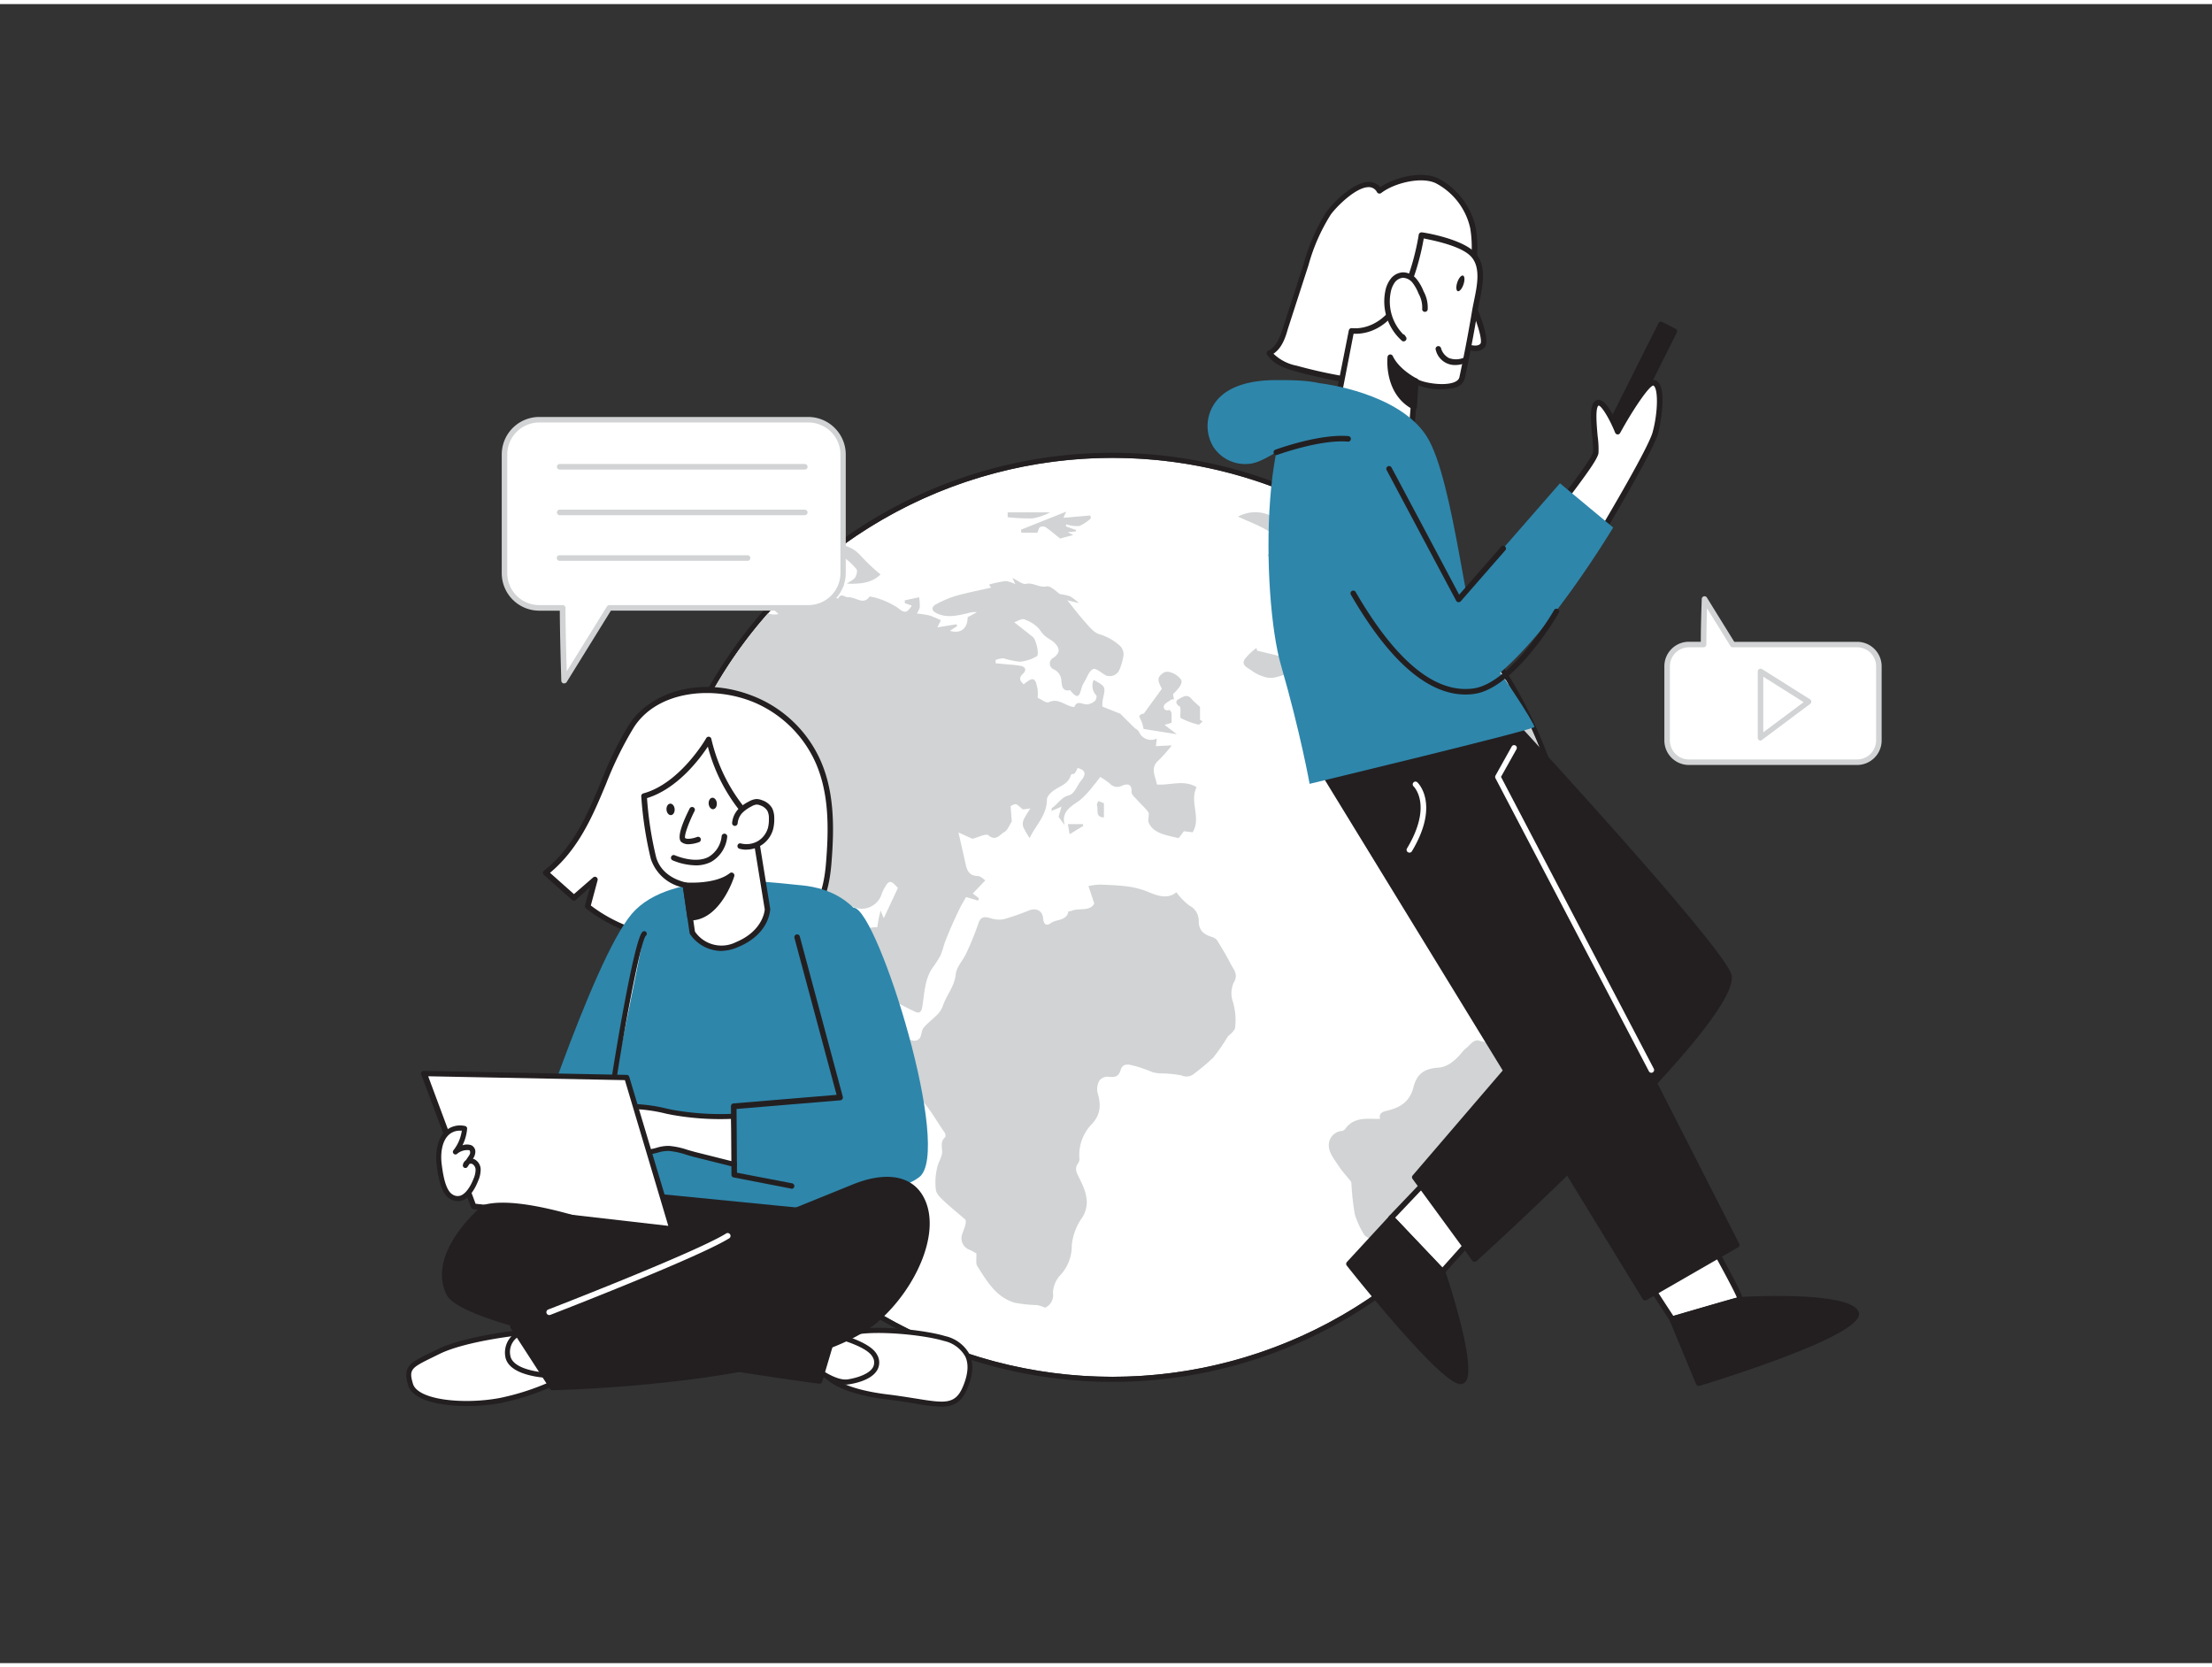 <svg xmlns="http://www.w3.org/2000/svg" viewBox="0 0 400 300" width="406" height="306" class="illustration styles_illustrationTablet__1DWOa"><rect x="0" y="0" width="400" height="300" fill="#333333" stroke="none"/><g id="_489_world_wide_web_flatline" data-name="#489_world_wide_web_flatline"><circle cx="201.16" cy="165.14" r="83.08" fill="#fff"></circle><path d="M201.16,82.06a83.08,83.08,0,1,1-83.08,83.08,83.07,83.07,0,0,1,83.08-83.08m0-.92a84,84,0,1,0,84,84,84.09,84.09,0,0,0-84-84Z" fill="#231f20"></path><path d="M138.87,110.17a3.14,3.14,0,0,0,1.91.12l-1.11-1c1.5-1.65,3.08-3.24,4.71-4.77a3.72,3.72,0,0,1-1.88,3c1.76.1,3.13-.94,4.67-1.41a51.59,51.59,0,0,1,5.55-1L150,107a12.71,12.71,0,0,0,1.58.5c.51-1.11,1.18-.21,1.78-.24,1.35-.08,2.84,1.52,3.87-.13a7.77,7.77,0,0,1,1.43.31,14.48,14.48,0,0,1,3.62,1.69c1.26,1,1.65,1.12,2.61-.36l-1.27-.44,0-.51,2.58-.56a9.12,9.12,0,0,1,.12,1.85,3.69,3.69,0,0,1-.53,1.09,19.58,19.58,0,0,1,2.26.35,17.91,17.91,0,0,1,2.09.87l-.63,1.28,3.45-.55.13.31-1.32.87c2,.59,3.2-.44,3.21-2.46l1.69-.91a4.3,4.3,0,0,0-1.78.22c-1.86.41-3.75.88-5.58-.06-.94-.48-.89-1.15,0-1.61a19.57,19.57,0,0,1,3.47-1.48c2.1-.6,4.26-1,6.43-1.51l-.36-.55a21.37,21.37,0,0,1,3-.64,5.17,5.17,0,0,1,1.76.58l-.53-1.14c1,.47,1.82,1.21,2.43,1.07,1.33-.3,2.35.73,3.73.46.78-.15,1.83,1,2.43,1.39a9.42,9.42,0,0,1,1.86.41,11.16,11.16,0,0,1,1.59,1.22l-2.11-.51c.95,1.18,2,2.57,3.13,3.85.79.88,1.64,2,2.67,2.29a9.45,9.45,0,0,1,3.78,2.16,2.2,2.2,0,0,1,.58,1.67,11.51,11.51,0,0,1-.73,2.57,1.91,1.91,0,0,1-2.39,1.07c-.83-.41-1.87-1.41-2.38-1.18-.74.35-1.1,1.54-1.62,2.38a5.36,5.36,0,0,0-.28.53c-.48,1-.42,3.29-2.25.91-1.49.32-1.5-.9-1.59-1.73a2.33,2.33,0,0,0-1.31-2,1.15,1.15,0,0,1-.14-2.12c1.15-.82,1.28-1.57.29-2.63-.52-.56-1.31-.86-1.89-1.39s-.89-1.23-1.46-1.69a6.83,6.83,0,0,0-2.24-1.26c-.47-.13-1.1.31-1.78.54,1.35,1.07,2.37,1.86,3.38,2.67.56.45,1.22,3.16.71,3.47a7.18,7.18,0,0,1-3.1,1,15.88,15.88,0,0,1-2.92-.62,4.47,4.47,0,0,0-1.43.3l0,.6,2.57.24a15.2,15.2,0,0,1,2,.24c.91.2,1,.81.39,1.4-.84.77-.57,1.31.12,1.92,1.73-1.41,2.11-1.27,2.52.93a8.59,8.59,0,0,1,0,1.52c.71.3,1.58,1,2,.8,1.82-.87,3,.74,4.63.86.48-1.26,1.39-.49,2.23-.47A2.54,2.54,0,0,0,198,126c.23-.19.38-.88.24-1a2.53,2.53,0,0,1-.47-2.79c2.19,1.2,2.17,1.2,1.67,3.44a7.07,7.07,0,0,0-.1,1.38l3.25,1.3c1,1,1.78,1.78,2.53,2.51.27.25.67.42.83.73a2.38,2.38,0,0,0,3.23,1.25c-.05.45-.1.88-.16,1.36l2.88-.13a27.29,27.29,0,0,1-2.7,3c-1.15,1.32-.21,2.72,0,4.07,2.42.19,4.84-.93,7.18.48-1.33,2.71.89,5.51-.71,8.16l-1.59-.19-.94,1.25c-2.42-.57-4.76-.91-5.49-3,0-.81.18-1.4,0-1.7-.56-.78-1.31-1.4-1.94-2.12-.42-.49-1.12-1.05-1.09-1.54.08-1.56-.85-1.48-1.71-1.13a1.83,1.83,0,0,1-2.24-.4,12.9,12.9,0,0,0-1.71-1.17c-.41.52-.81,1.08-1.26,1.6a16.51,16.51,0,0,1-2.41,2.59c-1.57,1.14-3.44,2-2.76,4.53l-1.11-1.53c.19-.64.32-1.1.53-1.82l-1.81.77c.06-.29,0-.5.12-.56,1.06-.69,1.7-2,3.08-2.26a2.16,2.16,0,0,0,1-.87c.41-.54.67-1.19,1.1-1.71,1.06-1.28.87-2-.59-2.36a3.86,3.86,0,0,1-.49.93c-.16.18-.66.16-.7.31-.38,1.46-1.62,1.89-2.73,2.56-.69.42-1.61,1.23-1.61,1.87,0,2.93-2.1,4.72-3.12,7a12.8,12.8,0,0,1-1.18-2.06,2,2,0,0,1,.14-1.38,15.74,15.74,0,0,1,1.17-1.9c-.65,0-1.27.26-1.5.06-1.13-1-1.1-1.06-2.08-.49.08,1.07.15,2,.21,2.77-.45.66-.77,1.65-1.41,1.95s-1.45,1.74-2.81.54c-.42-.38-1.85.38-2.82.61a.25.25,0,0,1-.14,0l-2.46-1.12c.51,2.25.91,4,1.32,5.83.26,1.15.7,2,2.15,2.05.56,0,1.1.62,1.38.79l-2.26,2.37,1.11.86-.15.43-2.17-.65c-.3.53-.71,1.18-1.06,1.88-.58,1.18-1.13,2.37-1.66,3.57-.42,1-.82,1.95-1.19,2.94a22.25,22.25,0,0,1-.72,2.18,18.82,18.82,0,0,1-1.44,2.23c-1.48,2.16-1.44,4.71-1.87,7.14-.15.86-.53,1.17-1.31.78a41.27,41.27,0,0,1-4.16-2.21c-1.41-.92-2.61-2.19-4.06-3.05a10.62,10.62,0,0,1-3.49-2.81c-.25-.36-.44-.75-.66-1.12a7.09,7.09,0,0,0-.71-1.12c-1.67-1.84-1.33-3.46.9-4.56a2.15,2.15,0,0,0,.95-1.21,9,9,0,0,0,.22-2,13.82,13.82,0,0,1,1.68,2.17c.64,1.27,1.67.5,2.51.66l.27-1.58c.07-.34.15-.68.33-1.45.33.79.48,1.14.58,1.39l2.56-5.47c-1.37-1.53-1.65-1.49-2.62.36a8.58,8.58,0,0,0-.35.83,3.78,3.78,0,0,1-5.32,2.14c-.71,1.76-.86,2-2.88,2.11s-4.14,0-6,0l-3.39,3.86,1,.4-2.24,1.93L139.36,170c-.52,2.79-1,6.06-1.76,9.22a49.21,49.21,0,0,1-3,9.37,11.46,11.46,0,0,1-2.69-8.18,3.75,3.75,0,0,0-.27-2.16c-.72-1.05-1.89-1.81-2.57-2.88-1.07-1.66-3.16-2.51-3.57-4.68,0-.28-.65-.55-1-.65-1.09-.28-2.19-.47-3.33-.7a8.23,8.23,0,0,1-.8,2.36,13.2,13.2,0,0,0-1.67,2.87,83.94,83.94,0,0,1-.54-9.43A82.8,82.8,0,0,1,138.87,110.17Z" fill="#d1d3d4"></path><path d="M254,229.24a5.13,5.13,0,0,1-.48-1.67,3,3,0,0,0-1.73-2.89c-1.37-.62-2.82-1-4.23-1.57a1.55,1.55,0,0,1-.84-.53,16.07,16.07,0,0,1-1.71-3.67,44.38,44.38,0,0,1-.62-5.44,1.23,1.23,0,0,0-.12-.58c-.72-.93-1.55-1.79-2.19-2.78s-1.71-2.29-1.77-3.48a2.55,2.55,0,0,1,2.41-2.86,1.08,1.08,0,0,0,.59-.44c1.62-2.19,4-1.71,6.24-1.74-.2-.94.28-1.25,1.26-1.48,2.28-.52,4.11-1.59,4.77-4.18s2-3.48,4.88-3.64a5.26,5.26,0,0,0,2.32-1.12,10.49,10.49,0,0,0,1.49-1.49,5.43,5.43,0,0,1,.73-.78c.79-.54,1.36-1.71,2.41-1.48a5.2,5.2,0,0,0,3.33,0c1-.45,2-.94,3.21-1.51l1.11,3c.76-1.18,0-2.35-.19-3.59,2.21,1.36,4.75,2.14,5.28,5.16l.14-.08A83.16,83.16,0,0,1,254,229.24Z" fill="#d1d3d4"></path><path d="M270.69,138.12c-2.79.63-4.87-.77-7.1-1.85a1.47,1.47,0,0,1-.76-1.07,2,2,0,0,1,.8-1.36,6.8,6.8,0,0,1,1.95-.48l-.86-.56a19.69,19.69,0,0,0,3.21-2c.48-.44.32-1.51.69-2.16.63-1.09,1.46-2.08,2.24-3.17.75,1.06.95,2.95,2.77,2.49A2.18,2.18,0,0,0,275,127a82.54,82.54,0,0,1,9,31.89,4.45,4.45,0,0,0-1-.78c-2.28-1.3-2.41-1.71-1.82-4.33a13.54,13.54,0,0,0,0-2.57l-.57,2.19c-.54-1-1.31-1.73-1.39-2.57-.14-1.49-.88-1.83-2.14-1.85a7.07,7.07,0,0,1-1.47-.33l.42-.19c-.08-.74.11-1.88-.29-2.14a44.72,44.72,0,0,0-4.91-2.55l1.07,2.3-.37.09-5.22-2.78.23-.4.65.37-.36-1.22a.66.66,0,0,1,.56.33c1,1.4,1.45,1.51,2.85.5,1.05-.75,1.43-1.61.32-2.67-.1-.09.16-.86.3-.87a4.89,4.89,0,0,1,1.75.13,22.73,22.73,0,0,1,2.23.92C273.67,139.33,272.48,137.71,270.69,138.12Z" fill="#d1d3d4"></path><path d="M198.85,194.6a3.12,3.12,0,0,0-.4,2.15c.66,2.21.67,4.05-1.13,5.9a8,8,0,0,0-2.13,6.08,1.34,1.34,0,0,1-.22.86c-.73,1-.29,1.7.2,2.7,1.08,2.2,2.1,4.46.59,7.05a10.52,10.52,0,0,0-1.95,5.07,7.75,7.75,0,0,1-1.91,5.26,5,5,0,0,0-1.49,3.34,2.53,2.53,0,0,1-1.41,2.72,7.6,7.6,0,0,0-1.43-.47,25,25,0,0,1-4.08-.43c-3.38-1-5-3.87-6.76-6.61-.32-.5-.12-1.33-.17-2.3-.2-.11-.66-.4-1.15-.63a2.22,2.22,0,0,1-1.36-3c.15-.52.4-1,.52-1.56.08-.3.12-.77,0-.92-1.13-1-2.36-2-3.47-3-.72-.68-1.67-1.44-1.85-2.31a11.09,11.09,0,0,1,.2-4c.14-.89.73-1.71.89-2.6s-.47-2.1.57-3c.13-.11.06-.64-.09-.85-1.68-2.33-3-5.07-5.2-6.83-2.87-2.32-4.29-5.36-5.87-8.41a10.22,10.22,0,0,1-.56-2.87c2.18.56,4.11,1.1,6.07,1.52a1.3,1.3,0,0,0,1.09-.51c.32-.55.28-1.36.66-1.83.72-.88,1.67-1.55,2.46-2.37a4.2,4.2,0,0,0,1-1.52c.65-2,2.13-3.55,2.36-5.8.14-1.38,1.42-2.62,2-4a52,52,0,0,0,2.1-5.21c.44-1.31,1.17-1.2,2.21-.92a4.82,4.82,0,0,0,2.37.18,44.3,44.3,0,0,0,4.58-1.59c1.35-.51,2.42.08,2.54,1.44.09,1,.51,1.51,1.45.82s2.79-.32,3.13-2.08c0-.06.36,0,.52-.09,1.42-.61,3.36.17,4.15-1.34-.38-1.14-.7-2.1-1.06-3.15a12.09,12.09,0,0,1,2-.27c1.72.06,3.45.12,5.16.35a14.54,14.54,0,0,1,3.55.94c1.82.75,3.57,1.41,5.2.1a11.64,11.64,0,0,0,2.34,2.4,3.06,3.06,0,0,1,1.7,2.78c0,1.83,1,2.47,2.43,2.92a1.72,1.72,0,0,1,.92.63c.85,1.39,1.71,2.8,2.44,4.25.52,1,1.46,1.91.51,3.4a4.73,4.73,0,0,0-.1,3.5,11.57,11.57,0,0,1,.37,4.59c0,.33-.35.65-.59.94s-.54.42-.73.69a36,36,0,0,1-2.61,3.77,37.34,37.34,0,0,1-3.45,2.91,2.16,2.16,0,0,1-2.33.33,20.33,20.33,0,0,0-3.77-.36,7,7,0,0,1-1.44-.22,27.15,27.15,0,0,0-2.94-1.05c-1-.22-2.37-.85-2.83.66-.42,1.36-1.19,1.31-2.28,1.21A1.9,1.9,0,0,0,198.85,194.6Z" fill="#d1d3d4"></path><path d="M261.71,108.26a3.59,3.59,0,0,1-.83-.38l-2.44,1.7,3.12-.45.07.47-3,1.11v1.48l3.57,1.82-1.64,1.3a3.46,3.46,0,0,1,0,1.3c-1.13,2.32-2.28,4.63-3.51,6.89a3.79,3.79,0,0,1-1.42,1.39,21.16,21.16,0,0,1-2.61,1.17c-.66.3-1.29.63-1.49-.53s-.49-2.2-.76-3.3c-.05-.2-.12-.48-.27-.55-1.23-.64-1.45-1.67-1.44-3,0-.42-.72-1.23-1.05-1.2-2.42.23-3.94-1-5.25-2.81-.36-.5-1-1.12-1.49-1.15-3.17-.2-5.84-1.62-8.66-3.24l3.79-.39-1-1.24-3,1.26a2.18,2.18,0,0,1,1.49-2.75c1.3-.5,1.43-1.2.76-2.1h-3.48l1-1.13-2.23-.32,1-1c-1.74-1.18.54-1.77.4-2.66l-2.16-.14c.4-.6.62-1.32,1.06-1.51a6.5,6.5,0,0,1,2.16-.17c-2-3-5.41-4-8.53-5.45a6.58,6.58,0,0,1,5.5-.35,35.58,35.58,0,0,0,4.92,1c-.15-.23-.45-.72-.76-1.22.64.07,1.28.16,1.92.21.35,0,.71,0,1.07,0l.05-.61-3.91-.66c1.33-.36,2.6-.87,3.88-1.12A83.25,83.25,0,0,1,261.71,108.26Z" fill="#d1d3d4"></path><path d="M272.28,122.16l.47.81c-.31.1-.63.21-1,.34Z" fill="#d1d3d4"></path><path d="M267.74,115.53l.05,0q.38.5.72,1Z" fill="#d1d3d4"></path><path d="M270.83,121.72a3.39,3.39,0,0,1,.09-1.71c.35.53.68,1.06,1,1.6Z" fill="#d1d3d4"></path><path d="M166.31,221.28c.53,1.14.38,3.32-.53,4.1a1.68,1.68,0,0,1-2.71-.7c-.87-2.86-1.63-5.74-2.43-8.62-.06-.22,0-.5-.15-.67A2.59,2.59,0,0,1,161,212c1.67,1.25,1.85,4,4.85,3.86,0,1-.06,1.88,0,2.78A7.93,7.93,0,0,0,166.31,221.28Z" fill="#d1d3d4"></path><path d="M206.42,129.71c-.14-.37-.49-.9-.36-1.06a1.37,1.37,0,0,1,.79-.36c1.16-1.61,2.18-3,3.26-4.49-.88-1.56-.85-2.14.33-2.91.72-.47,2.37.19,3.12,1.26.35.49-.15,1.41-1.45,2.64l.18.93c-.25,0-.44,0-.54.08-.46.35-1.15.65-1.29,1.12s.29,1,1,.71a1,1,0,0,1,.38.55,17.3,17.3,0,0,1,0,1.79l-1.25.37,2.21,1.69-6-.95C206.65,130.35,206.53,130,206.42,129.71Z" fill="#d1d3d4"></path><path d="M155.63,99.74a35.65,35.65,0,0,0,3.6,3.4c-1.59,1.54-3.62,1.75-6.09,1.66.68-.48,1.24-.71,1.5-1.12s.46-1.22.24-1.5a12,12,0,0,0-4-3.14c.52-.4,1-.8,1.59-1.18A5.9,5.9,0,0,1,155.63,99.74Z" fill="#d1d3d4"></path><path d="M230.68,121.73a3.74,3.74,0,0,1-1.79,0,7.63,7.63,0,0,1-2.57-1.22c-.58-.48-1.9-.87-1.27-2a10.44,10.44,0,0,1,2.16-2.08l.12.49,4.54,1.09,1.11-1.48-.18.49,2,1.15-.21.26h-2.13l1.93,1-2.14.62,1.08.8C232.42,121.2,231.56,121.54,230.68,121.73Z" fill="#d1d3d4"></path><path d="M191.71,96.64c-1-.78-1.78-1.47-2.64-2.06a1.11,1.11,0,0,0-1,0c-.25.17-.3.62-.48,1h-2.9l-.06-.54,8.17-3.26-.5,1.11,4.86-.42.11.51a7.27,7.27,0,0,1-2.1,1.4,6.23,6.23,0,0,1-2.37-.31l-.05.37,1.85.67-.07.25-1.46.14,1,.51Z" fill="#d1d3d4"></path><path d="M213.31,127c-.7-.42-.81-1-.12-1.35s1.49-1,2.28,0c.43.49.94.9,1.53,1.45v2.35l.48.24c-.26.21-.58.65-.77.6a14.93,14.93,0,0,1-3.14-1.15c-.25-.14-.06-1.06-.1-1.61C213.46,127.29,213.42,127,213.31,127Z" fill="#d1d3d4"></path><path d="M283.12,174.4a3,3,0,0,1,.63-.23q0,.53-.12,1.05a12.81,12.81,0,0,0-1.74.74c-.6.3-1,1-1.57,1.76l-2.75-.32C279.57,176.32,281.31,175.3,283.12,174.4Z" fill="#d1d3d4"></path><path d="M272.3,179.44c-.12-1.34,2.29-2.19,4.45-1.6l-1.15,1.32,2.27-.2C276.09,180.2,274.16,179.29,272.3,179.44Z" fill="#d1d3d4"></path><path d="M182.22,91.91h7.67A10.5,10.5,0,0,1,186.7,93a37.52,37.52,0,0,1-4.48-.21Z" fill="#d1d3d4"></path><path d="M131.14,192.25c-.43-.17-1-1-.91-1.3a16.53,16.53,0,0,1,1.52-2.72l.46.2c0,.92,0,1.84,0,2.75S132,192.57,131.14,192.25Z" fill="#d1d3d4"></path><path d="M198.62,144.11l1,.4v2.57c-1.7-.09-.92-1.46-1.26-2.2C198.27,144.71,198.52,144.39,198.62,144.11Z" fill="#d1d3d4"></path><path d="M193.11,148.29h2.71l.08.31-2.48,1.51C193.31,149.43,193.2,148.82,193.11,148.29Z" fill="#d1d3d4"></path><rect x="294.44" y="57.18" width="2.75" height="25.65" transform="translate(528.69 265.41) rotate(-153.31)" fill="#231f20"></rect><path d="M291.29,82.58a.59.59,0,0,1-.23,0l-2.45-1.24a.5.5,0,0,1-.23-.67L299.91,57.7a.48.48,0,0,1,.66-.22L303,58.72a.49.49,0,0,1,.22.67L291.73,82.31a.51.51,0,0,1-.29.25Zm-1.79-2,1.57.79,11.07-22-1.57-.79Z" fill="#231f20"></path><path d="M282.13,90.68c.29-.89,6.2-8.07,6.42-9.63s-1.1-8,.22-8.89,3.75,5.13,3.75,5.13,5.17-9.41,6.64-8.8,1,5.82.18,9-10.2,18.79-10.2,18.79Z" fill="#fff"></path><path d="M289.14,96.76a.5.5,0,0,1-.31-.1l-7-5.58a.52.52,0,0,1-.16-.55,22.28,22.28,0,0,1,2.29-3.32c1.59-2.15,4-5.4,4.12-6.23a18.29,18.29,0,0,0-.15-2.74c-.32-3.35-.46-5.78.57-6.49a1,1,0,0,1,.9-.13c1.18.35,2.51,3,3.2,4.53,2.38-4.24,5.31-8.73,6.77-8.12,2.22.92.94,7.78.48,9.57C299,80.79,290,95.88,289.57,96.52a.52.52,0,0,1-.34.24Zm-6.38-6.21,6.24,5c1.59-2.67,9.15-15.43,9.86-18.18,1-3.7,1-8,.11-8.39-.79.06-3.76,4.48-6,8.58a.5.5,0,0,1-.47.26.52.52,0,0,1-.43-.32c-1.13-2.78-2.52-4.9-3-4.9h0c-.64.44-.32,3.78-.16,5.58a16.52,16.52,0,0,1,.15,3c-.14,1-1.88,3.4-4.31,6.68C284,88.84,283.12,90,282.76,90.55Z" fill="#231f20"></path><path d="M307.82,221.14s7.38,13.06,6.87,13.12-12.32,3.54-12.32,3.54-6.95-10.6-6.85-10.87S307.82,221.14,307.82,221.14Z" fill="#fff"></path><path d="M302.37,238.3a.48.48,0,0,1-.41-.23c-7.1-10.81-7-11-6.91-11.31s.17-.46,12.57-6.07a.49.49,0,0,1,.64.21c7.26,12.86,7,13.29,6.89,13.57a.56.56,0,0,1-.41.29c-.48.07-7.58,2.15-12.22,3.52Zm-6.21-11.17c.78,1.4,4.15,6.61,6.43,10.08,2.73-.8,9.5-2.79,11.5-3.32-.7-1.68-4.14-7.95-6.48-12.1C303.58,223.61,297.63,226.35,296.16,227.13Z" fill="#231f20"></path><path d="M314.69,234.26s20-1.09,21,2.47-28.53,12.64-28.53,12.64l-4.8-11.57Z" fill="#231f20"></path><path d="M307.17,249.86a.5.5,0,0,1-.46-.3L301.91,238a.49.49,0,0,1,0-.41.48.48,0,0,1,.31-.26l12.31-3.54.11,0c3.41-.18,20.46-.92,21.51,2.83s-21.82,11.09-28.85,13.25A.39.39,0,0,1,307.17,249.86Zm-4.12-11.74,4.41,10.64c13.84-4.29,28.29-10,27.76-11.9-.62-2.18-12.31-2.55-20.45-2.11Z" fill="#231f20"></path><polygon points="265.91 223.55 260.82 229.19 251.58 219.47 259 211.69 265.91 223.55" fill="#fff"></polygon><path d="M260.82,229.69a.52.52,0,0,1-.37-.16l-9.23-9.72a.49.49,0,0,1,0-.69l7.42-7.77a.48.48,0,0,1,.42-.15.52.52,0,0,1,.38.24l6.9,11.85a.5.5,0,0,1-.06.59l-5.09,5.64a.58.58,0,0,1-.37.17Zm-8.55-10.22,8.54,9,4.48-5-6.38-11Z" fill="#231f20"></path><path d="M260.82,229.19s6.67,20.13,3.17,19.86-20.1-21.24-20.1-21.24l7.69-8.34Z" fill="#231f20"></path><path d="M264.06,249.55H264c-3.6-.28-18.74-19.26-20.45-21.42a.51.51,0,0,1,0-.65l7.69-8.34a.52.52,0,0,1,.37-.16h0a.51.51,0,0,1,.36.15l9.24,9.72a.72.72,0,0,1,.11.19c1,2.91,5.68,17.55,3.72,20.05A1.18,1.18,0,0,1,264.06,249.55Zm-19.52-21.72c6.41,8.06,17.14,20.54,19.49,20.72a.19.19,0,0,0,.2-.09c1.25-1.59-1.69-12.46-3.85-19l-8.79-9.25Z" fill="#231f20"></path><path d="M271.68,127.78s40.36,43.69,41,48c1.23,8.34-46,51.16-46,51.16l-10.82-14.77L284,179.38,247,128.86Z" fill="#231f20"></path><path d="M266.66,227.43h-.06a.51.51,0,0,1-.35-.2l-10.81-14.78a.5.5,0,0,1,0-.62l27.86-32.47-36.71-50.21a.49.49,0,0,1-.05-.51.49.49,0,0,1,.43-.28l24.67-1.08a.44.44,0,0,1,.38.16c4.15,4.49,40.49,43.93,41.13,48.25.53,3.63-7.1,13.43-22.69,29.14C279,216.45,267.11,227.2,267,227.3A.46.46,0,0,1,266.66,227.43Zm-10.18-15.25,10.25,14c13.37-12.14,46.42-43.79,45.45-50.35-.44-3-24.53-30-40.71-47.55l-23.51,1,36.4,49.78a.48.48,0,0,1,0,.62Z" fill="#231f20"></path><polygon points="238.42 137.47 297.49 233.92 314.07 224.38 265.18 128.47 238.42 137.47" fill="#231f20"></polygon><path d="M297.49,234.42a.5.5,0,0,1-.43-.24L238,137.73a.54.54,0,0,1,0-.43.51.51,0,0,1,.31-.3L265,128a.49.49,0,0,1,.6.24l48.9,95.91a.5.5,0,0,1-.2.66l-16.58,9.55A.57.57,0,0,1,297.49,234.42Zm-58.32-96.68,58.49,95.51,15.75-9.07-48.48-95.1Z" fill="#231f20"></path><path d="M298.63,193.25a.5.5,0,0,1-.45-.26l-27.75-53a.51.51,0,0,1,0-.48l2.93-5.25a.49.49,0,0,1,.67-.2.5.5,0,0,1,.2.68l-2.8,5,27.63,52.77a.51.51,0,0,1-.21.68A.59.59,0,0,1,298.63,193.25Z" fill="#fff"></path><path d="M242,67.62c-2.58-.47-5.14-1.05-7.66-1.75-1.84-.51-3.81-1.19-4.81-2.81,1.65-.76,2.36-2.66,2.92-4.38l3.75-11.63a34.22,34.22,0,0,1,4-9.22c1.34-1.94,7.09-7.66,9.22-4.1,2.42-1.87,7.53-3.23,10.4-1.82a12.71,12.71,0,0,1,6.49,8.5,21.83,21.83,0,0,1-.43,9,5.75,5.75,0,0,1-.56,1.73,6.47,6.47,0,0,1-1.91,1.77A39.49,39.49,0,0,0,251.1,67.59a1.79,1.79,0,0,1-.76,1,1.72,1.72,0,0,1-.9.07C247,68.4,244.48,68.06,242,67.62Z" fill="#fff"></path><path d="M249.81,69.15c-.15,0-.29,0-.42,0-2.49-.23-5-.57-7.45-1h0c-2.59-.46-5.19-1.06-7.72-1.76-2-.56-4-1.31-5.09-3a.49.49,0,0,1-.06-.41.52.52,0,0,1,.27-.31c1.44-.66,2.1-2.38,2.65-4.08l3.76-11.62a34.29,34.29,0,0,1,4.09-9.36c1.12-1.62,4.92-5.45,7.7-5.45h.11a2.59,2.59,0,0,1,1.93.94c2.55-1.71,7.46-3.06,10.51-1.57a13.24,13.24,0,0,1,6.76,8.85,22.17,22.17,0,0,1-.43,9.22,6,6,0,0,1-.62,1.88,6.35,6.35,0,0,1-1.92,1.84l-.13.09a38.91,38.91,0,0,0-12.2,14.47,2.21,2.21,0,0,1-1,1.19A1.62,1.62,0,0,1,249.81,69.15Zm-19.53-5.93a8.31,8.31,0,0,0,4.21,2.17c2.5.69,5.07,1.28,7.62,1.74h0c2.43.44,4.91.77,7.37,1a1.39,1.39,0,0,0,.65,0c.22-.1.38-.43.52-.72a39.86,39.86,0,0,1,12.52-14.84l.12-.09a5.57,5.57,0,0,0,1.65-1.54,5.27,5.27,0,0,0,.5-1.57,21.28,21.28,0,0,0,.43-8.81,12.16,12.16,0,0,0-6.22-8.16c-2.58-1.26-7.51-.07-9.88,1.76a.47.47,0,0,1-.39.1A.49.49,0,0,1,249,34a1.65,1.65,0,0,0-1.43-.9h-.07c-2.35,0-5.91,3.62-6.88,5a33.83,33.83,0,0,0-4,9.1l-3.76,11.62C232.41,60.47,231.73,62.27,230.28,63.22Z" fill="#231f20"></path><path d="M266,53.74s3.12,6.87,2.06,8-3.74-.15-3.74-.15" fill="#fff"></path><path d="M266.76,62.74a6.87,6.87,0,0,1-2.65-.68.51.51,0,0,1-.23-.67.5.5,0,0,1,.67-.23c.61.3,2.5,1,3.15.26.45-.48-.56-4-2.15-7.47a.5.5,0,0,1,.25-.66.49.49,0,0,1,.66.25c1,2.15,3.14,7.3,2,8.56A2.18,2.18,0,0,1,266.76,62.74Z" fill="#231f20"></path><path d="M266.44,45.4c2.27,2.55.8,6.93.31,9.86q-1,6.18-2.35,12.31c-.55,2.59-7.33,1.57-8.4.6l-.75,8.75s-2.35,4.52-7.41,1.12S242.06,71,242.06,71L244.4,59.1s4.47.74,8-4.17,4.69-13.11,4.69-13.11S264.22,42.91,266.44,45.4Z" fill="#fff"></path><path d="M251.38,79.81a6.93,6.93,0,0,1-3.82-1.35c-5.17-3.47-6-7.25-6-7.41a.34.34,0,0,1,0-.2L243.91,59a.52.52,0,0,1,.57-.4c.17,0,4.22.61,7.48-4,3.38-4.75,4.58-12.81,4.59-12.89a.48.48,0,0,1,.2-.33.5.5,0,0,1,.37-.1c.3,0,7.38,1.15,9.69,3.74h0c2.06,2.31,1.32,5.86.74,8.71-.12.56-.23,1.09-.31,1.57-.68,4.11-1.47,8.25-2.35,12.33a2.39,2.39,0,0,1-1.82,1.73,11.66,11.66,0,0,1-6.64-.42l-.68,8a.7.7,0,0,1-.06.19,5.38,5.38,0,0,1-3.17,2.52A4.81,4.81,0,0,1,251.38,79.81Zm-8.81-8.87c.15.56,1.17,3.75,5.55,6.69a5.2,5.2,0,0,0,4.15,1.07,4.37,4.37,0,0,0,2.49-1.94l.74-8.63a.5.5,0,0,1,.83-.33c.59.53,4.31,1.33,6.43.65.67-.22,1.06-.55,1.15-1,.87-4.07,1.66-8.2,2.34-12.29.09-.5.2-1,.32-1.61.54-2.63,1.22-5.91-.51-7.84h0c-1.75-2-7-3-8.6-3.33-.32,1.88-1.63,8.52-4.69,12.82s-6.65,4.47-8,4.41Z" fill="#231f20"></path><path d="M264.79,64.48s-3.51,1.46-4.69-2.12" fill="#fff"></path><path d="M263.2,65.27a3.56,3.56,0,0,1-3.57-2.75.5.5,0,1,1,.95-.31A2.91,2.91,0,0,0,262,64a3.67,3.67,0,0,0,2.57,0,.5.5,0,0,1,.38.92A5,5,0,0,1,263.2,65.27Z" fill="#231f20"></path><path d="M257.68,55.13a5.56,5.56,0,0,0-.71-3A7.82,7.82,0,0,0,255.78,50a2.78,2.78,0,0,0-2.12-1,2.55,2.55,0,0,0-1.82,1,4.77,4.77,0,0,0-.84,2,9,9,0,0,0,2.83,8.5l-.18-.28" fill="#fff"></path><path d="M253.83,61a.49.49,0,0,1-.32-.12,9.51,9.51,0,0,1-3-9,5.18,5.18,0,0,1,.94-2.16,3,3,0,0,1,2.19-1.21,3.2,3.2,0,0,1,2.51,1.2,8.39,8.39,0,0,1,1.28,2.23,6.06,6.06,0,0,1,.74,3.29.5.5,0,0,1-.56.42.49.49,0,0,1-.43-.56,5.12,5.12,0,0,0-.66-2.74,7.92,7.92,0,0,0-1.12-2,2.36,2.36,0,0,0-1.71-.86,2.09,2.09,0,0,0-1.46.83,4.46,4.46,0,0,0-.74,1.77,8.48,8.48,0,0,0,2.25,7.62.46.46,0,0,1,.32.21l.19.28a.5.5,0,0,1-.42.78Z" fill="#231f20"></path><path d="M256,68.17s-3.34-1.65-4.59-4.31c0,0-.77,6.31,4.32,9Z" fill="#231f20"></path><path d="M255.73,73.35a.49.49,0,0,1-.23-.06c-5.33-2.8-4.6-9.43-4.59-9.49a.52.52,0,0,1,.42-.44.51.51,0,0,1,.53.28c1.16,2.48,4.33,4.07,4.36,4.08a.51.51,0,0,1,.28.48l-.27,4.68a.49.49,0,0,1-.25.4A.45.45,0,0,1,255.73,73.35Zm-3.83-7.79A8.33,8.33,0,0,0,255.28,72l.2-3.54A12.86,12.86,0,0,1,251.9,65.56Z" fill="#231f20"></path><ellipse cx="264.11" cy="50.51" rx="1.49" ry="0.59" transform="translate(131.85 284.64) rotate(-71.37)" fill="#231f20"></ellipse><path d="M239.1,68.62s13.83,1.65,18.87,9.51S265.45,114.83,268,117s9.58,13.2,9.47,13.72S236.82,141,236.82,141s-1.67-9.32-5.19-21.49S227.48,68.63,239.1,68.62Z" fill="#2E86AB"></path><path d="M249.59,81.07c.29.42,14.17,26.58,14.17,26.58l18.33-21,9.62,8s-16.4,27.42-26.86,30.07S233.38,89.12,234,85.12,245.48,75.17,249.59,81.07Z" fill="#2E86AB"></path><path d="M263.76,108.15h-.05a.49.49,0,0,1-.39-.26L250.75,84.27a.5.5,0,0,1,.21-.68.5.5,0,0,1,.67.21c.15.27,10.24,19.22,12.23,23l7.61-8.7a.5.5,0,0,1,.71,0,.48.48,0,0,1,0,.7L264.14,108A.51.51,0,0,1,263.76,108.15Z" fill="#231f20"></path><path d="M265,124.85c-6.82,0-13.79-6.07-20.74-18.09a.5.5,0,0,1,.86-.5c7.27,12.56,14.43,18.44,21.32,17.49s14.51-14,14.59-14.17a.5.5,0,1,1,.86.51c-.32.55-8,13.64-15.31,14.65A10.49,10.49,0,0,1,265,124.85Z" fill="#231f20"></path><path d="M254.86,153.44a.5.5,0,0,1-.26-.08.49.49,0,0,1-.17-.68c4.64-7.74,1.32-11.09,1.18-11.23a.5.5,0,0,1,0-.71.49.49,0,0,1,.7,0c.17.16,4.08,4-1,12.47A.51.51,0,0,1,254.86,153.44Z" fill="#fff"></path><path d="M230.65,68c-4.2,0-9,.93-11.19,4.48a7.25,7.25,0,0,0,0,7.66,6.88,6.88,0,0,0,7,2.91c2-.44,3.69-1.79,5.59-2.6,2.71-1.16,5.75-1.18,8.63-1.82a5.13,5.13,0,0,0,2.51-1.12,3.91,3.91,0,0,0,1.1-2.67C244.7,67.73,235.36,68,230.65,68Z" fill="#2E86AB"></path><path d="M230.79,81.55a.48.48,0,0,1-.46-.32.5.5,0,0,1,.29-.65c.32-.11,7.94-2.9,13.2-2.46a.5.5,0,0,1,.46.54.5.5,0,0,1-.54.46c-5-.43-12.7,2.37-12.77,2.4A.57.57,0,0,1,230.79,81.55Z" fill="#231f20"></path><path d="M305.4,115.81h2.66c0-3.4.17-8.23.17-8.23l5.1,8.23h22.5a3.93,3.93,0,0,1,3.93,3.93v13.41a3.93,3.93,0,0,1-3.93,3.94H305.4a3.93,3.93,0,0,1-3.93-3.94V119.74A3.93,3.93,0,0,1,305.4,115.81Z" fill="#fff"></path><path d="M335.83,137.59H305.4a4.44,4.44,0,0,1-4.43-4.44V119.74a4.43,4.43,0,0,1,4.43-4.43h2.16c0-3.33.17-7.7.17-7.75a.49.49,0,0,1,.37-.46.5.5,0,0,1,.56.22l4.95,8h22.22a4.43,4.43,0,0,1,4.43,4.43v13.41A4.44,4.44,0,0,1,335.83,137.59ZM305.4,116.31a3.44,3.44,0,0,0-3.43,3.43v13.41a3.44,3.44,0,0,0,3.43,3.44h30.43a3.44,3.44,0,0,0,3.43-3.44V119.74a3.44,3.44,0,0,0-3.43-3.43h-22.5a.49.49,0,0,1-.42-.24l-4.23-6.82c-.05,1.72-.11,4.43-.12,6.56a.51.51,0,0,1-.5.5Z" fill="#d1d3d4"></path><path d="M97.51,109.18h4.25c0,5.43.27,13.15.27,13.15l8.16-13.15h36a6.29,6.29,0,0,0,6.29-6.29V81.45a6.29,6.29,0,0,0-6.29-6.29H97.51a6.29,6.29,0,0,0-6.28,6.29v21.44A6.28,6.28,0,0,0,97.51,109.18Z" fill="#fff"></path><path d="M102,122.83h-.13a.51.51,0,0,1-.37-.47c0-.08-.24-7.33-.27-12.67H97.51a6.79,6.79,0,0,1-6.78-6.79V81.45a6.79,6.79,0,0,1,6.78-6.79h48.64a6.8,6.8,0,0,1,6.79,6.79v21.44a6.8,6.8,0,0,1-6.79,6.79H110.47l-8,12.92A.51.51,0,0,1,102,122.83ZM97.51,75.66a5.79,5.79,0,0,0-5.78,5.79v21.44a5.79,5.79,0,0,0,5.78,5.79h4.25a.51.51,0,0,1,.5.5c0,3.85.15,8.91.22,11.48l7.28-11.74a.52.52,0,0,1,.43-.24h36a5.8,5.8,0,0,0,5.79-5.79V81.45a5.8,5.8,0,0,0-5.79-5.79Z" fill="#d1d3d4"></path><path d="M141.16,168a22.3,22.3,0,0,1-2.52.59c-11.09,2-23.5,1.55-32.37-5.41l1.3-4.87-3.78,3.32-5.1-4.54c8.7-6.91,9.83-17.82,15.54-26.62,4.65-7.17,15.14-7.7,22.41-4.63A21.79,21.79,0,0,1,148,137.06c2.46,5.66,2.38,12.08,1.88,18.23C149.31,162.2,147.2,166.14,141.16,168Z" fill="#fff"></path><path d="M127.63,170.1c-7.37,0-15.29-1.56-21.66-6.57a.5.5,0,0,1-.18-.52l.88-3.28L104.12,162a.49.49,0,0,1-.66,0l-5.1-4.53a.49.49,0,0,1-.17-.39.47.47,0,0,1,.19-.38c5.37-4.27,7.76-10,10.3-16.06a65.12,65.12,0,0,1,5.13-10.44c3.59-5.54,12.88-9.12,23-4.82a22.24,22.24,0,0,1,11.62,11.52c2.53,5.82,2.42,12.32,1.92,18.47-.62,7.65-3.16,11.33-9.06,13.11h0a24,24,0,0,1-2.58.6A62.16,62.16,0,0,1,127.63,170.1ZM106.84,163c9.49,7.25,22.46,6.79,31.71,5.11a23.72,23.72,0,0,0,2.47-.58c5.43-1.64,7.77-5.07,8.35-12.23.49-6,.61-12.37-1.83-18a21.26,21.26,0,0,0-11.1-11c-7.29-3.08-17.44-2.27-21.79,4.44A64.83,64.83,0,0,0,109.6,141c-2.4,5.75-4.89,11.69-10.14,16.09l4.33,3.85,3.45-3a.5.5,0,0,1,.82.51Zm34.32,5h0Z" fill="#231f20"></path><path d="M96.06,240.11c-1.41,0-11.91,1.14-16.83,3.59s-6,2.63-5,5.93,9.65,4.11,16.24,2.86a44.27,44.27,0,0,0,12.16-4.41Z" fill="#fff"></path><path d="M84.37,253.5c-4.92,0-9.75-1.05-10.56-3.74-1-3.4.16-4,4.11-5.92l1.11-.55c5-2.49,15.52-3.68,17-3.63a.46.46,0,0,1,.35.16l6.58,8a.45.45,0,0,1,.09.37.42.42,0,0,1-.22.31,44.62,44.62,0,0,1-12.29,4.47A33.74,33.74,0,0,1,84.37,253.5Zm11.48-12.93c-2,.06-11.81,1.25-16.41,3.54l-1.12.55c-3.93,1.93-4.44,2.18-3.64,4.84.89,2.94,9.18,3.78,15.73,2.55a44.25,44.25,0,0,0,11.53-4.11Z" fill="#231f20"></path><path d="M94.65,240.09a3.78,3.78,0,0,0-2.83,4.28c.46,3.5,7.86,3.65,8.29,3.66S94.65,240.09,94.65,240.09Z" fill="#fff"></path><path d="M100.1,248.48h0c-1.38,0-8.25-.34-8.74-4a4.28,4.28,0,0,1,3.19-4.79.47.47,0,0,1,.47.17c5.8,7.85,5.67,8.11,5.51,8.42A.49.49,0,0,1,100.1,248.48Zm-5.62-7.86a3.26,3.26,0,0,0-2.21,3.69c.33,2.54,5.2,3.1,7.1,3.23C98.59,246.29,96.48,243.33,94.48,240.62Z" fill="#231f20"></path><path d="M149.52,248.1c.22.11,2.23,2.73,11,3.78s12,2.93,14-1.68.61-7.58-3.71-8.9-16.24-2.41-18.58-.21S149.52,248.1,149.52,248.1Z" fill="#fff"></path><path d="M170.21,253.62a32.89,32.89,0,0,1-4.8-.57c-1.43-.23-3.06-.5-4.94-.72-3.67-.44-8.57-1.45-11.13-3.78l-.08-.07a.39.39,0,0,1-.2-.41c0-.21.41-5,2.85-7.31,2.59-2.44,14.83-1.18,19,.1a6.69,6.69,0,0,1,4.43,3.32c.77,1.64.62,3.73-.43,6.2S172.44,253.62,170.21,253.62ZM150,247.91c2.39,2.14,7.07,3.09,10.58,3.51,1.9.23,3.53.5,5,.73,5.2.84,7.15,1.16,8.54-2.13.94-2.22,1.09-4.06.44-5.45a5.81,5.81,0,0,0-3.86-2.83c-4.39-1.34-16-2.28-18.13-.31C150.63,243.22,150.1,247,150,247.91Z" fill="#231f20"></path><path d="M146.72,246.22s4,3.32,6.63,2.93,6.33-1.83,4.85-4.71-11-4.58-11-4.58Z" fill="#fff"></path><path d="M152.91,249.64c-2.77,0-6.33-2.94-6.49-3.07a.47.47,0,0,1-.16-.39l.5-6.36a.44.44,0,0,1,.17-.32.48.48,0,0,1,.36-.09c1,.18,9.78,1.83,11.31,4.82a2.75,2.75,0,0,1,.11,2.63c-1,2-4.3,2.6-5.29,2.74A2.92,2.92,0,0,1,152.91,249.64ZM147.19,246c.79.62,4,3,6.1,2.69,1.72-.26,4-1,4.61-2.26a1.86,1.86,0,0,0-.11-1.79c-1.06-2.06-7.28-3.68-10.16-4.25Z" fill="#231f20"></path><path d="M98.9,218.3s4.19,16.38,19.51,19.51,23.24,2.29,28.67-8.05,1.83-16.66,1.83-16.66l-48.34-1Z" fill="#231f20"></path><path d="M131.06,239.91a65.63,65.63,0,0,1-12.75-1.62c-15.45-3.15-19.86-19.7-19.9-19.86a.57.57,0,0,1,0-.26l1.68-6.16a.49.49,0,0,1,.49-.37l48.34,1a.5.5,0,0,1,.43.25c.15.27,3.66,6.69-1.83,17.15C143.68,237.31,138.54,239.91,131.06,239.91ZM99.41,218.3c.43,1.5,5,16.13,19.1,19,14.71,3,22.67,2.61,28.13-7.78,4.63-8.83,2.51-14.69,2-15.94L101,212.65Z" fill="#231f20"></path><path d="M152.56,218.45s7.92-25.59,6.88-41.64-11.51-17.22-15.14-17.52-22.85-3.25-30.06,5.23-19.89,48.19-19.89,48.19Z" fill="#2E86AB"></path><path d="M124,159.33l1.25,8.57a6.34,6.34,0,0,0,8.09,2.19c5.4-2.25,5.5-6.38,5.5-6.38l-2.56-15.82A31.13,31.13,0,0,1,128.14,133s-4.77,8.32-11.68,10.19a67.09,67.09,0,0,0,1.7,11.19C119.36,158.55,123.86,159.28,124,159.33Z" fill="#fff"></path><path d="M130.36,171.22a6.93,6.93,0,0,1-5.59-3.06.44.44,0,0,1-.07-.19l-1.2-8.23a7.77,7.77,0,0,1-5.82-5.2,66.76,66.76,0,0,1-1.72-11.3.5.5,0,0,1,.37-.51c6.63-1.79,11.33-9.87,11.38-10a.5.5,0,0,1,.92.13,30.89,30.89,0,0,0,7.93,14.61.55.55,0,0,1,.16.3l2.56,15.82c0,.28-.16,4.58-5.8,6.92A8.06,8.06,0,0,1,130.36,171.22Zm-4.69-3.5a5.82,5.82,0,0,0,7.43,1.9c5-2.09,5.19-5.88,5.19-5.92l-2.53-15.57A31.3,31.3,0,0,1,128,134.27c-1.48,2.25-5.51,7.63-11,9.31a64.32,64.32,0,0,0,1.65,10.69c.89,3.07,3.72,4.17,5.32,4.55a1,1,0,0,1,.24.08.5.5,0,0,1,.24.36Z" fill="#231f20"></path><path d="M132.89,148.13a3.69,3.69,0,0,1,.94-2.16,6.73,6.73,0,0,1,1.81-1.3,2.83,2.83,0,0,1,1.15-.4,2.21,2.21,0,0,1,.84.17,2.86,2.86,0,0,1,1.58,1.2,3.48,3.48,0,0,1,.32,1.6,6.22,6.22,0,0,1-.16,1.77,4.5,4.5,0,0,1-5.52,3.25" fill="#fff"></path><path d="M135,152.91a5.06,5.06,0,0,1-1.28-.17.5.5,0,0,1-.35-.61.48.48,0,0,1,.61-.35,4.14,4.14,0,0,0,3.06-.42,4.09,4.09,0,0,0,1.85-2.47,6.49,6.49,0,0,0,.15-1.64,2.91,2.91,0,0,0-.27-1.36,2.39,2.39,0,0,0-1.31-1,1.73,1.73,0,0,0-.65-.14,2.3,2.3,0,0,0-.93.34,6.25,6.25,0,0,0-1.68,1.2,3.21,3.21,0,0,0-.81,1.86.52.52,0,0,1-.54.46.51.51,0,0,1-.46-.54,4.2,4.2,0,0,1,1.07-2.45,7,7,0,0,1,1.94-1.41,3.18,3.18,0,0,1,1.37-.46,2.65,2.65,0,0,1,1,.2,3.33,3.33,0,0,1,1.85,1.43,4.06,4.06,0,0,1,.39,1.83,7.56,7.56,0,0,1-.18,1.9,5,5,0,0,1-4.86,3.78Z" fill="#231f20"></path><path d="M125.16,145.68s-2.42,4.78-1.63,5.46,2.7-.07,2.7-.07" fill="#fff"></path><path d="M124.53,151.92a2,2,0,0,1-1.32-.4c-.91-.78.32-3.72,1.5-6.06a.5.5,0,0,1,.67-.22.49.49,0,0,1,.22.67c-1.1,2.18-1.9,4.46-1.71,4.89.36.29,1.48.07,2.16-.19a.5.5,0,0,1,.37.93A6.05,6.05,0,0,1,124.53,151.92Z" fill="#231f20"></path><ellipse cx="128.89" cy="144.55" rx="0.74" ry="1.04" transform="translate(-11.32 10.95) rotate(-4.66)" fill="#231f20"></ellipse><ellipse cx="121.27" cy="145.61" rx="0.74" ry="1.04" transform="translate(-10.49 9.42) rotate(-4.26)" fill="#231f20"></ellipse><path d="M125.79,155.74a11.27,11.27,0,0,1-4.17-.91.5.5,0,0,1-.24-.67.49.49,0,0,1,.66-.24s3.59,1.61,6.09.3a4.91,4.91,0,0,0,2.37-3.79.5.5,0,1,1,1,.18,5.88,5.88,0,0,1-2.9,4.5A6,6,0,0,1,125.79,155.74Z" fill="#231f20"></path><path d="M124,159.33s5.51.46,8.39-1.79c0,0-2.43,7.69-7.54,7.67Z" fill="#231f20"></path><path d="M124.82,165.71a.52.52,0,0,1-.51-.43l-.86-5.87a.49.49,0,0,1,.54-.57c.05,0,5.35.41,8-1.7a.49.49,0,0,1,.59,0,.51.51,0,0,1,.2.56C132.71,158,130.22,165.71,124.82,165.71Zm-.29-5.84.7,4.82c3.17-.29,5.21-3.93,6.11-6A16.38,16.38,0,0,1,124.53,159.87Z" fill="#231f20"></path><path d="M154.48,163.41c4.39.87,17.92,44.14,11.72,48.73-9.67,7.16-39.2-2.62-39.2-2.62l3-12.73s21.31,1,21.7-3.36-11.91-24.88-10.19-27.87S154.48,163.41,154.48,163.41Z" fill="#2E86AB"></path><path d="M132.16,201.12a48.77,48.77,0,0,1-10.59-.72,32.63,32.63,0,0,0-7.9-1.07,29.86,29.86,0,0,0-10.26,2.13.75.75,0,0,0-.35.22c-.32.44.41.87,1,.9a14.34,14.34,0,0,0,4.18-.44A40.09,40.09,0,0,0,98.66,207c-.33.23-.71.6-.55,1s.83.33,1.27.14l7.69-3.34a19.33,19.33,0,0,0-5.48,3.19c-.23.19-.49.46-.43.76.1.51.87.43,1.34.2a43.66,43.66,0,0,0,6.71-3.91l-4.79,3.51c-.06.39.34.72.73.74a2.11,2.11,0,0,0,1.09-.36l5.31-2.93-3.32,2.23c-.52.35-1.12.92-.88,1.5s1.29.5,2,.21a39.62,39.62,0,0,1,8.47-2.43,14.21,14.21,0,0,1,3.14-.57A27.68,27.68,0,0,1,125.7,208l7.08,1.77" fill="#fff"></path><path d="M108.2,210.59a1.67,1.67,0,0,1-.63-.11,1.18,1.18,0,0,1-.64-.64,1.17,1.17,0,0,1,0-.82l-.44.24a2.53,2.53,0,0,1-1.34.42,1.31,1.31,0,0,1-.93-.48,1.08,1.08,0,0,1-.22-.53c-.42.22-.85.42-1.27.62a1.81,1.81,0,0,1-1.51.1.87.87,0,0,1-.47-.63,1,1,0,0,1,.27-.89l-1.43.62a2,2,0,0,1-1.36.12.87.87,0,0,1-.51-.5c-.22-.51,0-1.07.71-1.53a40.64,40.64,0,0,1,6.27-3.53H104a1.69,1.69,0,0,1-1.38-.79.8.8,0,0,1,.08-.84,1.21,1.21,0,0,1,.55-.37,29.9,29.9,0,0,1,10.42-2.17,29.17,29.17,0,0,1,7,.87l1,.21a49.49,49.49,0,0,0,10.5.72h0a.45.45,0,0,1,.45.44.46.46,0,0,1-.45.47,49.48,49.48,0,0,1-10.69-.74l-1-.2a28.31,28.31,0,0,0-6.82-.86,29.26,29.26,0,0,0-10.1,2.1l-.09,0a1,1,0,0,0,.55.2,13.43,13.43,0,0,0,4-.43.46.46,0,0,1,.55.31.46.46,0,0,1-.29.57,39.19,39.19,0,0,0-9.42,4.77c-.31.21-.39.38-.39.41s.32.05.67-.1l5.94-2.58c.58-.28,1.17-.54,1.77-.77a.47.47,0,0,1,.59.26.46.46,0,0,1-.25.59l-1.72.75a18.86,18.86,0,0,0-3.65,2.37c-.26.22-.27.32-.27.32a1.17,1.17,0,0,0,.7-.12,44,44,0,0,0,6.63-3.87.46.46,0,0,1,.64.1.47.47,0,0,1-.1.64L105,208.66a.41.41,0,0,0,.22.11,1.67,1.67,0,0,0,.85-.31l5.31-2.93a.46.46,0,0,1,.61.16.45.45,0,0,1-.14.62l-3.32,2.23c-.41.28-.82.68-.71,1a.23.23,0,0,0,.15.14,1.9,1.9,0,0,0,1.23-.18,39.32,39.32,0,0,1,8.57-2.46c.34-.06.68-.15,1-.24a7.17,7.17,0,0,1,2.23-.33,14.29,14.29,0,0,1,3.4.74c.5.14,1,.29,1.45.4l7.08,1.78a.45.45,0,0,1,.33.55.44.44,0,0,1-.55.33l-7.08-1.77c-.48-.12-1-.27-1.49-.42a14.21,14.21,0,0,0-3.19-.7,6.45,6.45,0,0,0-2,.31c-.36.09-.71.18-1.08.25a38.77,38.77,0,0,0-8.37,2.4A3.78,3.78,0,0,1,108.2,210.59Z" fill="#231f20"></path><path d="M116.46,168.18c-1.2,1.17-4.54,19.86-5.79,28.69" fill="#fff"></path><path d="M110.67,197.33h-.07a.45.45,0,0,1-.39-.51c.93-6.49,4.46-27.53,5.93-29a.46.46,0,1,1,.64.65c-1,1.09-4.25,18.49-5.66,28.43A.46.46,0,0,1,110.67,197.33Z" fill="#231f20"></path><path d="M143.06,214.18H143l-10.32-2a.49.49,0,0,1-.41-.48l-.09-12.41a.5.5,0,0,1,.46-.5l18.64-1.55-7.62-28.38a.51.51,0,0,1,.36-.62.5.5,0,0,1,.61.36l7.78,29a.52.52,0,0,1-.45.63l-18.77,1.56.08,11.53,9.92,1.91a.5.5,0,0,1-.1,1Z" fill="#231f20"></path><polygon points="85.65 217.4 76.67 193.37 113.33 194.09 121.56 221.5 85.65 217.4" fill="#fff"></polygon><path d="M121.56,222h-.06l-35.91-4.1a.48.48,0,0,1-.41-.32l-9-24a.47.47,0,0,1,.06-.46.41.41,0,0,1,.42-.21l36.66.72a.5.5,0,0,1,.47.36l8.22,27.4a.5.5,0,0,1-.09.47A.53.53,0,0,1,121.56,222ZM86,216.93l34.85,4L113,194.58l-35.57-.7Z" fill="#231f20"></path><path d="M87.6,217.62s-9.95,8.08-6.43,15.49,67,15.87,67,15.87l2.87-9.68S101.21,213.84,87.6,217.62Z" fill="#231f20"></path><path d="M148.2,249.48h-.06c-2.61-.35-63.82-8.59-67.42-16.16s6.15-15.75,6.57-16.09a.51.51,0,0,1,.18-.09c13.64-3.8,61.78,20.67,63.82,21.71a.5.5,0,0,1,.26.59l-2.87,9.68A.49.49,0,0,1,148.2,249.48ZM87.84,218.07c-.92.78-9.37,8.2-6.22,14.82C84.4,238.72,130,246,147.84,248.43l2.63-8.87C145.89,237.25,100.64,214.71,87.84,218.07Z" fill="#231f20"></path><path d="M154.37,213.9s-49.37,20-61.61,25.23l7.12,11s45.59-.89,58.66-12.35S170.74,207.27,154.37,213.9Z" fill="#231f20"></path><path d="M99.88,250.64a.5.5,0,0,1-.42-.23l-7.12-11a.46.46,0,0,1-.06-.41.47.47,0,0,1,.28-.32c12.1-5.2,61.1-25,61.62-25.23h0c5.82-2.36,10.41-1.68,12.59,1.85,3.82,6.2-1,16.83-7.9,22.88-5.5,4.82-17.11,8.38-34.5,10.59-12.91,1.64-24.37,1.88-24.48,1.88ZM93.5,239.36l6.64,10.27c3.84-.1,45.81-1.47,58.07-12.21,8.16-7.16,10.58-16.95,7.71-21.6-1.93-3.13-6-3.64-11.36-1.45h0C154.07,214.56,106.45,233.82,93.5,239.36Zm60.87-25.46h0Z" fill="#231f20"></path><path d="M85.47,207.8a1.78,1.78,0,0,1-.35.78l-1,1.43a1,1,0,0,1,1.42-.71,1.66,1.66,0,0,1,.88,1.52,4.56,4.56,0,0,1-.43,1.79c-.68,1.77-2.22,4.36-4.46,3-1.51-.91-1.93-4.13-2.15-5.72-.42-3.16.54-7.2,4.59-6.58a7.81,7.81,0,0,1-1.66,4.25C83,206.93,85.66,205.94,85.47,207.8Z" fill="#fff"></path><path d="M82.79,216.46a2.81,2.81,0,0,1-1.45-.44c-1.69-1-2.13-4.25-2.36-6-.28-2,0-4.68,1.46-6.15a4,4,0,0,1,3.64-1,.46.46,0,0,1,.39.49,8.12,8.12,0,0,1-.84,3,2.42,2.42,0,0,1,1.62,0,1.29,1.29,0,0,1,.68,1.43,2.12,2.12,0,0,1-.41,1l.24.08a2.11,2.11,0,0,1,1.16,1.93,5.14,5.14,0,0,1-.46,2c-.43,1.11-1.37,3-2.89,3.56A2.36,2.36,0,0,1,82.79,216.46Zm.43-12.74a2.92,2.92,0,0,0-2.14.82c-1.25,1.23-1.44,3.55-1.2,5.31.2,1.53.62,4.6,1.93,5.39a1.67,1.67,0,0,0,1.46.22c.85-.29,1.72-1.42,2.34-3a4.25,4.25,0,0,0,.39-1.61,1.22,1.22,0,0,0-.6-1.11.65.65,0,0,0-.51,0l-.35.53a.47.47,0,0,1-.54.17.46.46,0,0,1-.3-.48,1.27,1.27,0,0,1,.55-.9l.49-.73a1.58,1.58,0,0,0,.28-.57h0c0-.42-.11-.49-.16-.51a2.84,2.84,0,0,0-2.19.65.45.45,0,0,1-.62,0,.47.47,0,0,1-.06-.63,7.29,7.29,0,0,0,1.52-3.56Z" fill="#231f20"></path><path d="M99.32,237.06a.52.52,0,0,1-.48-.33.52.52,0,0,1,.29-.67c.27-.1,26.46-10.24,32.13-13.72a.52.52,0,1,1,.54.88c-5.75,3.53-31.21,13.39-32.29,13.81A.63.63,0,0,1,99.32,237.06Z" fill="#fff"></path><path d="M145.53,84.17H101.21a.5.5,0,0,1,0-1h44.32a.5.5,0,0,1,0,1Z" fill="#d1d3d4"></path><path d="M145.53,92.42H101.21a.5.5,0,0,1,0-1h44.32a.5.5,0,0,1,0,1Z" fill="#d1d3d4"></path><path d="M135.18,100.67h-34a.5.5,0,0,1,0-1h34a.5.5,0,0,1,0,1Z" fill="#d1d3d4"></path><path d="M318.36,133.18a.59.59,0,0,1-.22-.05.51.51,0,0,1-.28-.45v-12a.48.48,0,0,1,.26-.43.49.49,0,0,1,.51,0l8.68,5.47a.48.48,0,0,1,.23.4.49.49,0,0,1-.2.42l-8.68,6.49A.47.47,0,0,1,318.36,133.18Zm.5-11.55v10.05l7.3-5.45Z" fill="#d1d3d4"></path></g></svg>